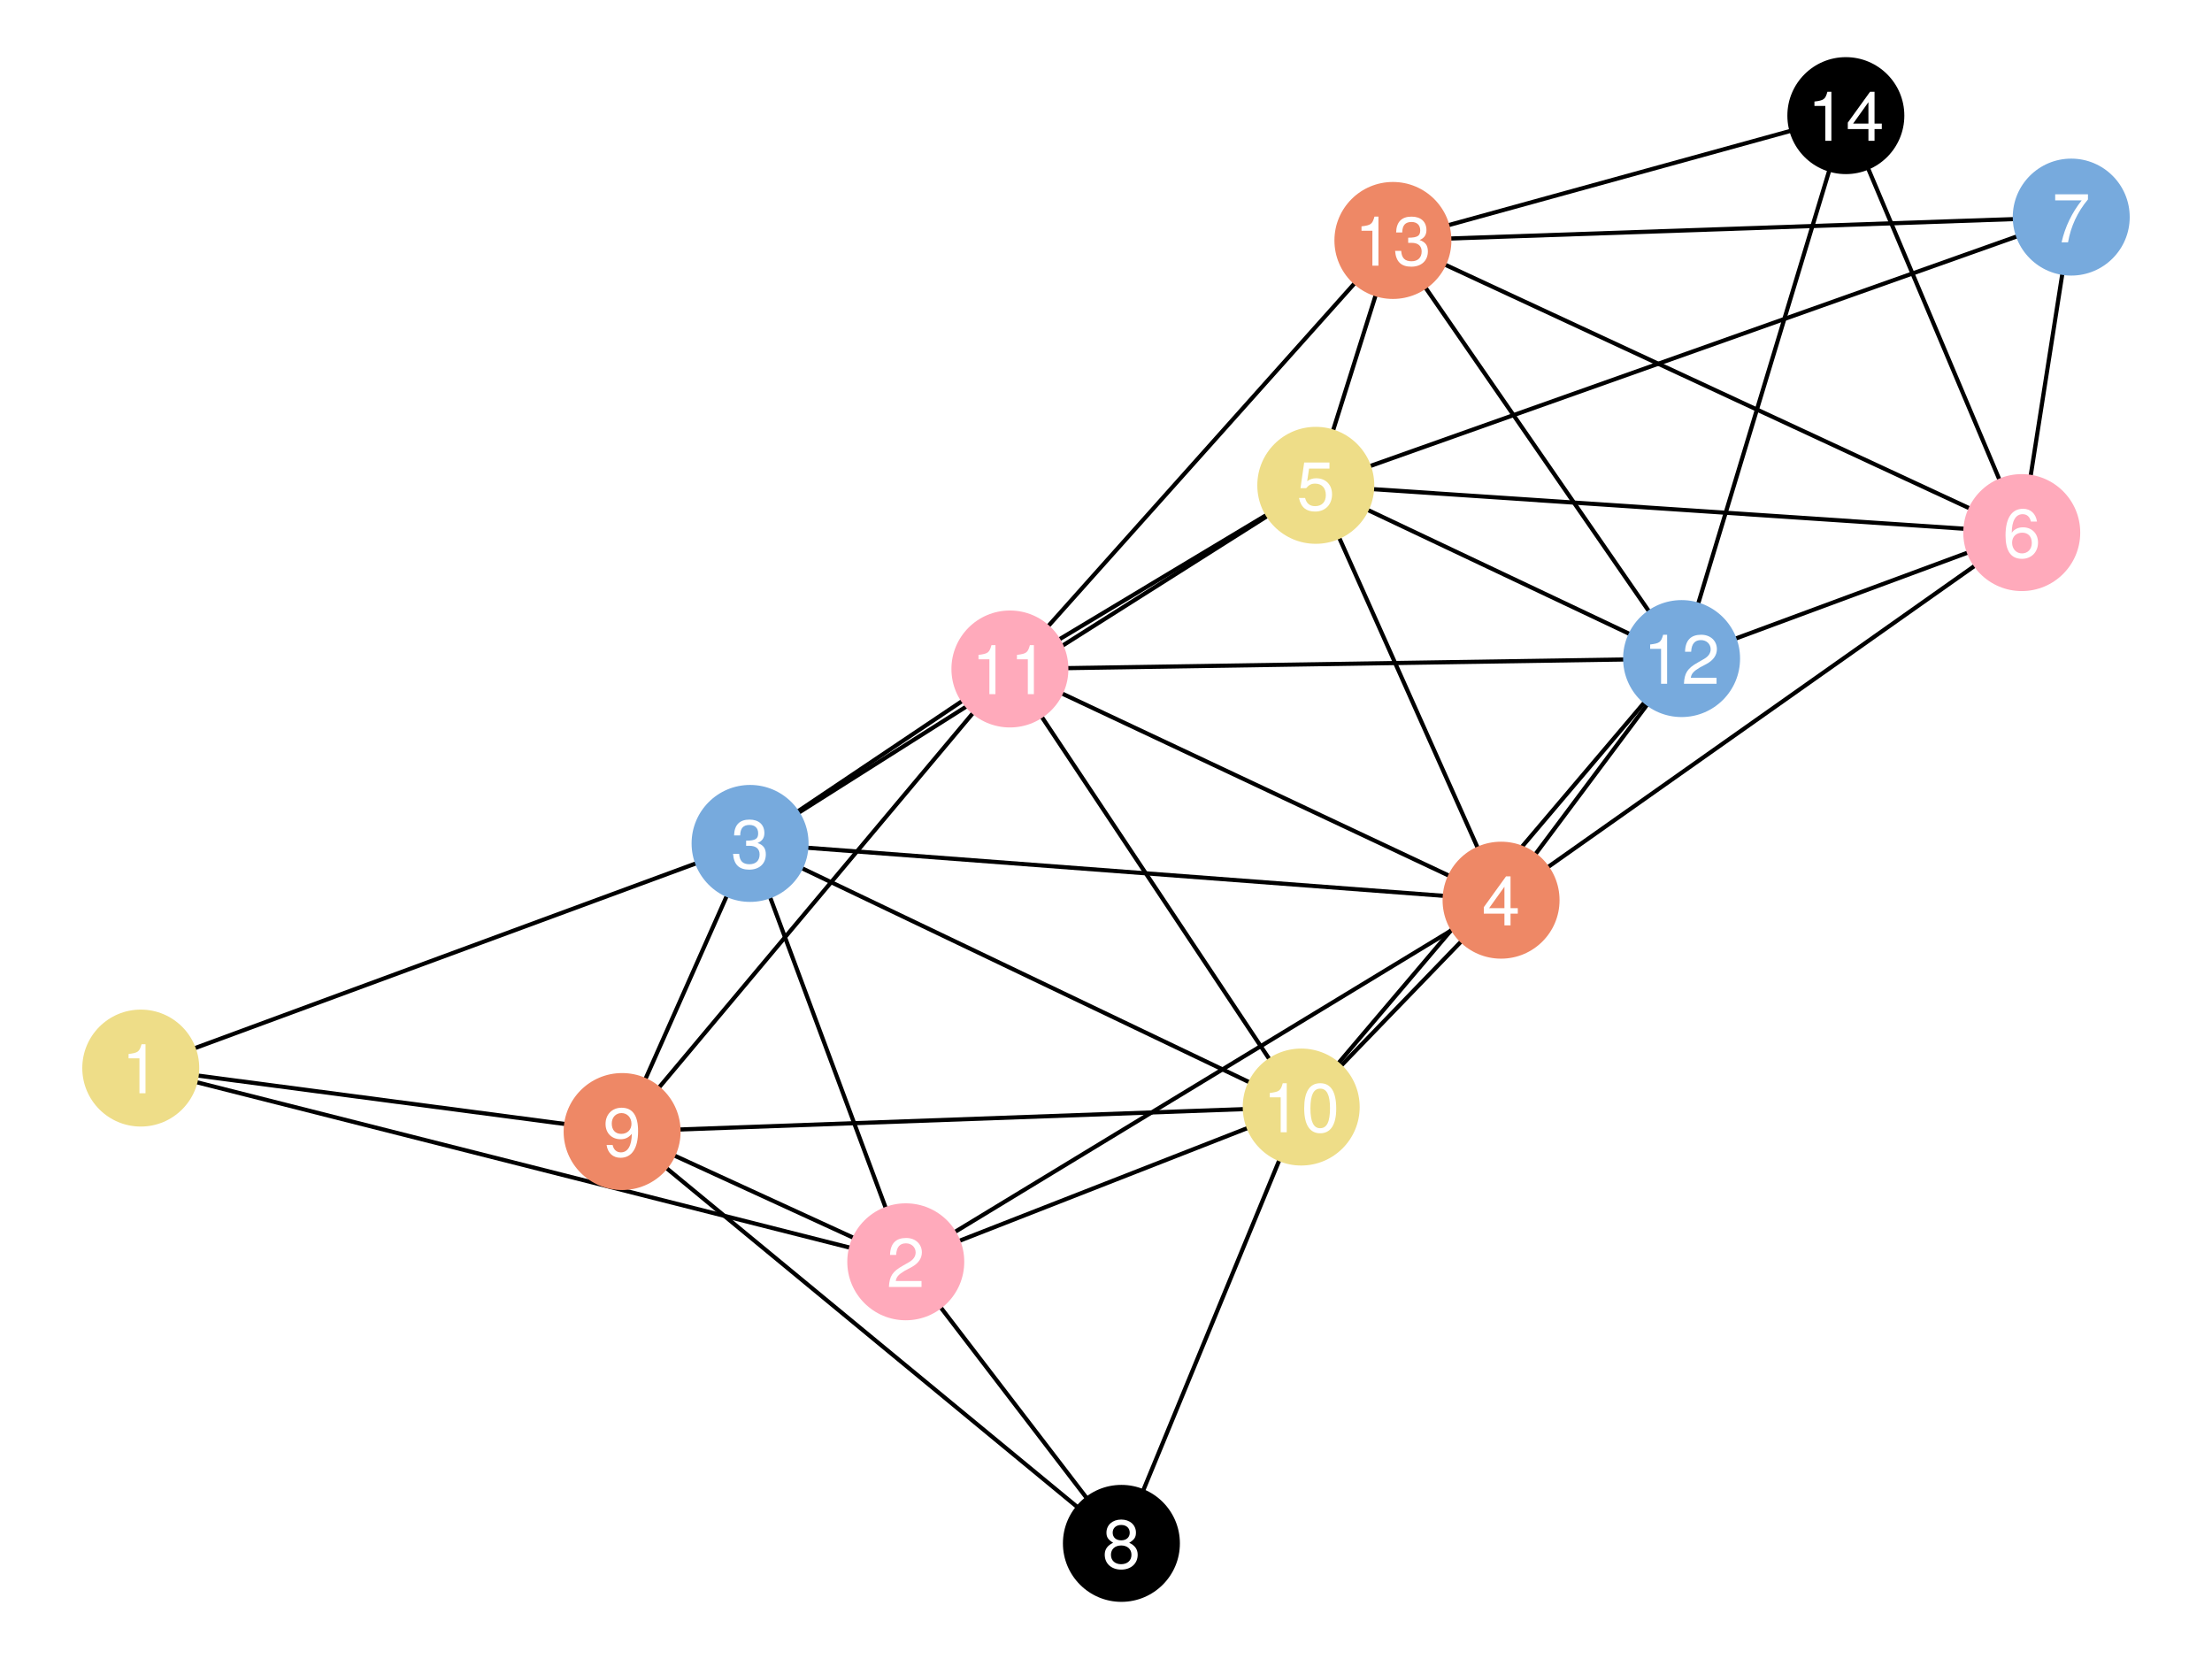 <?xml version="1.0" encoding="UTF-8"?>
<svg xmlns="http://www.w3.org/2000/svg" xmlns:xlink="http://www.w3.org/1999/xlink" width="600pt" height="450pt" viewBox="0 0 600 450" version="1.1">
<defs>
<g>
<symbol overflow="visible" id="glyph0-0-YjL/006r">
<path style="stroke:none;" d="M 0.375 -13.672 C 0.375 -13.672 0.375 0 0.375 0 C 0.375 0 8.812 0 8.812 0 C 8.812 0 8.812 -13.672 8.812 -13.672 C 8.812 -13.672 0.375 -13.672 0.375 -13.672 Z M 1.344 -0.969 C 1.344 -0.969 1.344 -12.688 1.344 -12.688 C 1.344 -12.688 7.844 -12.688 7.844 -12.688 C 7.844 -12.688 7.844 -0.969 7.844 -0.969 C 7.844 -0.969 1.344 -0.969 1.344 -0.969 Z M 1.344 -0.969 "/>
</symbol>
<symbol overflow="visible" id="glyph0-1-YjL/006r">
<path style="stroke:none;" d="M 6.5 0 C 6.5 0 4.859 0 4.859 0 C 4.859 0 4.859 -9.469 4.859 -9.469 C 4.859 -9.469 1.906 -9.469 1.906 -9.469 C 1.906 -9.469 1.906 -10.656 1.906 -10.656 C 4.469 -10.969 4.844 -11.25 5.422 -13.297 C 5.422 -13.297 6.5 -13.297 6.5 -13.297 C 6.5 -13.297 6.5 0 6.5 0 Z M 6.5 0 "/>
</symbol>
<symbol overflow="visible" id="glyph1-0-YjL/006r">
<path style="stroke:none;" d="M 0.375 -13.672 C 0.375 -13.672 0.375 0 0.375 0 C 0.375 0 8.812 0 8.812 0 C 8.812 0 8.812 -13.672 8.812 -13.672 C 8.812 -13.672 0.375 -13.672 0.375 -13.672 Z M 1.344 -0.969 C 1.344 -0.969 1.344 -12.688 1.344 -12.688 C 1.344 -12.688 7.844 -12.688 7.844 -12.688 C 7.844 -12.688 7.844 -0.969 7.844 -0.969 C 7.844 -0.969 1.344 -0.969 1.344 -0.969 Z M 1.344 -0.969 "/>
</symbol>
<symbol overflow="visible" id="glyph1-1-YjL/006r">
<path style="stroke:none;" d="M 9.578 -9.391 C 9.578 -7.766 8.625 -6.375 6.766 -5.375 C 6.766 -5.375 4.891 -4.375 4.891 -4.375 C 3.266 -3.406 2.656 -2.719 2.5 -1.625 C 2.5 -1.625 9.484 -1.625 9.484 -1.625 C 9.484 -1.625 9.484 0 9.484 0 C 9.484 0 0.641 0 0.641 0 C 0.781 -2.922 1.594 -4.188 4.375 -5.75 C 4.375 -5.75 6.094 -6.734 6.094 -6.734 C 7.281 -7.406 7.891 -8.312 7.891 -9.359 C 7.891 -10.781 6.766 -11.844 5.266 -11.844 C 3.641 -11.844 2.719 -10.906 2.594 -8.688 C 2.594 -8.688 0.938 -8.688 0.938 -8.688 C 1.031 -11.906 2.609 -13.297 5.328 -13.297 C 7.844 -13.297 9.578 -11.641 9.578 -9.391 Z M 9.578 -9.391 "/>
</symbol>
<symbol overflow="visible" id="glyph2-0-YjL/006r">
<path style="stroke:none;" d="M 0.375 -13.672 C 0.375 -13.672 0.375 0 0.375 0 C 0.375 0 8.812 0 8.812 0 C 8.812 0 8.812 -13.672 8.812 -13.672 C 8.812 -13.672 0.375 -13.672 0.375 -13.672 Z M 1.344 -0.969 C 1.344 -0.969 1.344 -12.688 1.344 -12.688 C 1.344 -12.688 7.844 -12.688 7.844 -12.688 C 7.844 -12.688 7.844 -0.969 7.844 -0.969 C 7.844 -0.969 1.344 -0.969 1.344 -0.969 Z M 1.344 -0.969 "/>
</symbol>
<symbol overflow="visible" id="glyph2-1-YjL/006r">
<path style="stroke:none;" d="M 9.484 -3.859 C 9.484 -1.344 7.719 0.281 4.984 0.281 C 2.266 0.281 0.812 -1.047 0.594 -4.016 C 0.594 -4.016 2.25 -4.016 2.25 -4.016 C 2.359 -2.078 3.25 -1.188 5.047 -1.188 C 6.766 -1.188 7.797 -2.172 7.797 -3.844 C 7.797 -5.328 6.859 -6.188 5.047 -6.188 C 5.047 -6.188 4.141 -6.188 4.141 -6.188 C 4.141 -6.188 4.141 -7.578 4.141 -7.578 C 6.781 -7.578 7.406 -8.156 7.406 -9.578 C 7.406 -10.984 6.531 -11.844 5.062 -11.844 C 3.375 -11.844 2.562 -10.969 2.531 -9 C 2.531 -9 0.875 -9 0.875 -9 C 0.938 -11.828 2.359 -13.297 5.047 -13.297 C 7.578 -13.297 9.094 -11.922 9.094 -9.641 C 9.094 -8.312 8.469 -7.438 7.234 -6.953 C 8.828 -6.406 9.484 -5.469 9.484 -3.859 Z M 9.484 -3.859 "/>
</symbol>
<symbol overflow="visible" id="glyph2-2-YjL/006r">
<path style="stroke:none;" d="M 9.75 -11.625 C 6.953 -8.312 5.078 -4.297 4.344 0 C 4.344 0 2.594 0 2.594 0 C 3.531 -4.156 5.406 -8.047 8.047 -11.375 C 8.047 -11.375 0.859 -11.375 0.859 -11.375 C 0.859 -11.375 0.859 -13.016 0.859 -13.016 C 0.859 -13.016 9.75 -13.016 9.75 -13.016 C 9.75 -13.016 9.75 -11.625 9.75 -11.625 Z M 9.75 -11.625 "/>
</symbol>
<symbol overflow="visible" id="glyph3-0-YjL/006r">
<path style="stroke:none;" d="M 0.375 -13.672 C 0.375 -13.672 0.375 0 0.375 0 C 0.375 0 8.812 0 8.812 0 C 8.812 0 8.812 -13.672 8.812 -13.672 C 8.812 -13.672 0.375 -13.672 0.375 -13.672 Z M 1.344 -0.969 C 1.344 -0.969 1.344 -12.688 1.344 -12.688 C 1.344 -12.688 7.844 -12.688 7.844 -12.688 C 7.844 -12.688 7.844 -0.969 7.844 -0.969 C 7.844 -0.969 1.344 -0.969 1.344 -0.969 Z M 1.344 -0.969 "/>
</symbol>
<symbol overflow="visible" id="glyph3-1-YjL/006r">
<path style="stroke:none;" d="M 9.75 -3.188 C 9.75 -3.188 7.781 -3.188 7.781 -3.188 C 7.781 -3.188 7.781 0 7.781 0 C 7.781 0 6.125 0 6.125 0 C 6.125 0 6.125 -3.188 6.125 -3.188 C 6.125 -3.188 0.531 -3.188 0.531 -3.188 C 0.531 -3.188 0.531 -4.938 0.531 -4.938 C 0.531 -4.938 6.562 -13.297 6.562 -13.297 C 6.562 -13.297 7.781 -13.297 7.781 -13.297 C 7.781 -13.297 7.781 -4.672 7.781 -4.672 C 7.781 -4.672 9.75 -4.672 9.75 -4.672 C 9.75 -4.672 9.75 -3.188 9.75 -3.188 Z M 6.125 -4.672 C 6.125 -4.672 6.125 -10.484 6.125 -10.484 C 6.125 -10.484 1.969 -4.672 1.969 -4.672 C 1.969 -4.672 6.125 -4.672 6.125 -4.672 Z M 6.125 -4.672 "/>
</symbol>
<symbol overflow="visible" id="glyph3-2-YjL/006r">
<path style="stroke:none;" d="M 9.625 -4.125 C 9.625 -1.516 7.797 0.281 5.266 0.281 C 2.234 0.281 0.812 -1.906 0.812 -6.062 C 0.812 -10.688 2.469 -13.297 5.562 -13.297 C 7.594 -13.297 9.016 -12 9.344 -9.828 C 9.344 -9.828 7.688 -9.828 7.688 -9.828 C 7.422 -11.094 6.625 -11.828 5.453 -11.828 C 3.562 -11.828 2.516 -10.031 2.5 -6.781 C 3.203 -7.766 4.234 -8.266 5.547 -8.266 C 7.938 -8.266 9.625 -6.594 9.625 -4.125 Z M 7.938 -4 C 7.938 -5.781 6.938 -6.812 5.344 -6.812 C 3.719 -6.812 2.594 -5.734 2.594 -4.094 C 2.594 -2.375 3.75 -1.188 5.281 -1.188 C 6.812 -1.188 7.938 -2.328 7.938 -4 Z M 7.938 -4 "/>
</symbol>
<symbol overflow="visible" id="glyph3-3-YjL/006r">
<path style="stroke:none;" d="M 9.625 -3.75 C 9.625 -1.328 7.781 0.281 5.156 0.281 C 2.531 0.281 0.688 -1.328 0.688 -3.766 C 0.688 -5.234 1.438 -6.266 2.969 -7 C 1.609 -7.844 1.156 -8.516 1.156 -9.75 C 1.156 -11.828 2.812 -13.297 5.156 -13.297 C 7.516 -13.297 9.156 -11.828 9.156 -9.75 C 9.156 -8.5 8.703 -7.812 7.328 -7 C 8.875 -6.266 9.625 -5.234 9.625 -3.75 Z M 7.469 -9.719 C 7.469 -11 6.562 -11.828 5.156 -11.828 C 3.766 -11.828 2.844 -11 2.844 -9.734 C 2.844 -8.469 3.766 -7.656 5.156 -7.656 C 6.547 -7.656 7.469 -8.469 7.469 -9.719 Z M 7.938 -3.734 C 7.938 -5.281 6.812 -6.266 5.156 -6.266 C 3.5 -6.266 2.375 -5.281 2.375 -3.734 C 2.375 -2.172 3.5 -1.188 5.125 -1.188 C 6.812 -1.188 7.938 -2.156 7.938 -3.734 Z M 7.938 -3.734 "/>
</symbol>
<symbol overflow="visible" id="glyph3-4-YjL/006r">
<path style="stroke:none;" d="M 9.547 -6.953 C 9.547 -2.359 7.875 0.281 4.766 0.281 C 2.734 0.281 1.312 -1.016 1 -3.188 C 1 -3.188 2.641 -3.188 2.641 -3.188 C 2.906 -1.906 3.719 -1.188 4.875 -1.188 C 6.766 -1.188 7.812 -2.984 7.844 -6.219 C 6.969 -5.188 6.062 -4.75 4.797 -4.75 C 2.406 -4.75 0.719 -6.406 0.719 -8.891 C 0.719 -11.5 2.531 -13.297 5.062 -13.297 C 8.094 -13.297 9.547 -11.125 9.547 -6.953 Z M 7.75 -8.922 C 7.75 -10.656 6.578 -11.844 5.047 -11.844 C 3.531 -11.844 2.406 -10.703 2.406 -9.016 C 2.406 -7.234 3.391 -6.203 4.984 -6.203 C 6.594 -6.203 7.75 -7.297 7.75 -8.922 Z M 7.75 -8.922 "/>
</symbol>
<symbol overflow="visible" id="glyph3-5-YjL/006r">
<path style="stroke:none;" d="M 6.5 0 C 6.5 0 4.859 0 4.859 0 C 4.859 0 4.859 -9.469 4.859 -9.469 C 4.859 -9.469 1.906 -9.469 1.906 -9.469 C 1.906 -9.469 1.906 -10.656 1.906 -10.656 C 4.469 -10.969 4.844 -11.25 5.422 -13.297 C 5.422 -13.297 6.5 -13.297 6.5 -13.297 C 6.5 -13.297 6.5 0 6.5 0 Z M 6.5 0 "/>
</symbol>
<symbol overflow="visible" id="glyph3-6-YjL/006r">
<path style="stroke:none;" d="M 9.578 -9.391 C 9.578 -7.766 8.625 -6.375 6.766 -5.375 C 6.766 -5.375 4.891 -4.375 4.891 -4.375 C 3.266 -3.406 2.656 -2.719 2.5 -1.625 C 2.5 -1.625 9.484 -1.625 9.484 -1.625 C 9.484 -1.625 9.484 0 9.484 0 C 9.484 0 0.641 0 0.641 0 C 0.781 -2.922 1.594 -4.188 4.375 -5.75 C 4.375 -5.75 6.094 -6.734 6.094 -6.734 C 7.281 -7.406 7.891 -8.312 7.891 -9.359 C 7.891 -10.781 6.766 -11.844 5.266 -11.844 C 3.641 -11.844 2.719 -10.906 2.594 -8.688 C 2.594 -8.688 0.938 -8.688 0.938 -8.688 C 1.031 -11.906 2.609 -13.297 5.328 -13.297 C 7.844 -13.297 9.578 -11.641 9.578 -9.391 Z M 9.578 -9.391 "/>
</symbol>
<symbol overflow="visible" id="glyph4-0-YjL/006r">
<path style="stroke:none;" d="M 0.375 -13.672 C 0.375 -13.672 0.375 0 0.375 0 C 0.375 0 8.812 0 8.812 0 C 8.812 0 8.812 -13.672 8.812 -13.672 C 8.812 -13.672 0.375 -13.672 0.375 -13.672 Z M 1.344 -0.969 C 1.344 -0.969 1.344 -12.688 1.344 -12.688 C 1.344 -12.688 7.844 -12.688 7.844 -12.688 C 7.844 -12.688 7.844 -0.969 7.844 -0.969 C 7.844 -0.969 1.344 -0.969 1.344 -0.969 Z M 1.344 -0.969 "/>
</symbol>
<symbol overflow="visible" id="glyph4-1-YjL/006r">
<path style="stroke:none;" d="M 9.625 -4.406 C 9.625 -1.594 7.75 0.281 5.062 0.281 C 2.703 0.281 1.203 -0.766 0.656 -3.406 C 0.656 -3.406 2.312 -3.406 2.312 -3.406 C 2.703 -1.906 3.578 -1.188 5.031 -1.188 C 6.828 -1.188 7.938 -2.266 7.938 -4.188 C 7.938 -6.156 6.812 -7.297 5.031 -7.297 C 4 -7.297 3.359 -6.969 2.594 -6.062 C 2.594 -6.062 1.062 -6.062 1.062 -6.062 C 1.062 -6.062 2.062 -13.016 2.062 -13.016 C 2.062 -13.016 8.922 -13.016 8.922 -13.016 C 8.922 -13.016 8.922 -11.375 8.922 -11.375 C 8.922 -11.375 3.391 -11.375 3.391 -11.375 C 3.391 -11.375 2.875 -7.953 2.875 -7.953 C 3.641 -8.516 4.391 -8.75 5.328 -8.75 C 7.875 -8.75 9.625 -7.031 9.625 -4.406 Z M 9.625 -4.406 "/>
</symbol>
<symbol overflow="visible" id="glyph4-2-YjL/006r">
<path style="stroke:none;" d="M 6.5 0 C 6.5 0 4.859 0 4.859 0 C 4.859 0 4.859 -9.469 4.859 -9.469 C 4.859 -9.469 1.906 -9.469 1.906 -9.469 C 1.906 -9.469 1.906 -10.656 1.906 -10.656 C 4.469 -10.969 4.844 -11.25 5.422 -13.297 C 5.422 -13.297 6.5 -13.297 6.5 -13.297 C 6.5 -13.297 6.5 0 6.5 0 Z M 6.5 0 "/>
</symbol>
<symbol overflow="visible" id="glyph5-0-YjL/006r">
<path style="stroke:none;" d="M 0.375 -13.672 C 0.375 -13.672 0.375 0 0.375 0 C 0.375 0 8.812 0 8.812 0 C 8.812 0 8.812 -13.672 8.812 -13.672 C 8.812 -13.672 0.375 -13.672 0.375 -13.672 Z M 1.344 -0.969 C 1.344 -0.969 1.344 -12.688 1.344 -12.688 C 1.344 -12.688 7.844 -12.688 7.844 -12.688 C 7.844 -12.688 7.844 -0.969 7.844 -0.969 C 7.844 -0.969 1.344 -0.969 1.344 -0.969 Z M 1.344 -0.969 "/>
</symbol>
<symbol overflow="visible" id="glyph5-1-YjL/006r">
<path style="stroke:none;" d="M 6.5 0 C 6.5 0 4.859 0 4.859 0 C 4.859 0 4.859 -9.469 4.859 -9.469 C 4.859 -9.469 1.906 -9.469 1.906 -9.469 C 1.906 -9.469 1.906 -10.656 1.906 -10.656 C 4.469 -10.969 4.844 -11.25 5.422 -13.297 C 5.422 -13.297 6.5 -13.297 6.5 -13.297 C 6.5 -13.297 6.5 0 6.5 0 Z M 6.5 0 "/>
</symbol>
<symbol overflow="visible" id="glyph5-2-YjL/006r">
<path style="stroke:none;" d="M 9.5 -6.391 C 9.5 -2.031 7.969 0.281 5.156 0.281 C 2.312 0.281 0.812 -2.031 0.812 -6.5 C 0.812 -10.969 2.281 -13.297 5.156 -13.297 C 8.047 -13.297 9.5 -11 9.5 -6.391 Z M 7.812 -6.547 C 7.812 -10.109 6.938 -11.828 5.156 -11.828 C 3.375 -11.828 2.5 -10.125 2.5 -6.484 C 2.5 -2.844 3.375 -1.094 5.125 -1.094 C 6.953 -1.094 7.812 -2.781 7.812 -6.547 Z M 7.812 -6.547 "/>
</symbol>
<symbol overflow="visible" id="glyph6-0-YjL/006r">
<path style="stroke:none;" d="M 0.375 -13.672 C 0.375 -13.672 0.375 0 0.375 0 C 0.375 0 8.812 0 8.812 0 C 8.812 0 8.812 -13.672 8.812 -13.672 C 8.812 -13.672 0.375 -13.672 0.375 -13.672 Z M 1.344 -0.969 C 1.344 -0.969 1.344 -12.688 1.344 -12.688 C 1.344 -12.688 7.844 -12.688 7.844 -12.688 C 7.844 -12.688 7.844 -0.969 7.844 -0.969 C 7.844 -0.969 1.344 -0.969 1.344 -0.969 Z M 1.344 -0.969 "/>
</symbol>
<symbol overflow="visible" id="glyph6-1-YjL/006r">
<path style="stroke:none;" d="M 6.5 0 C 6.5 0 4.859 0 4.859 0 C 4.859 0 4.859 -9.469 4.859 -9.469 C 4.859 -9.469 1.906 -9.469 1.906 -9.469 C 1.906 -9.469 1.906 -10.656 1.906 -10.656 C 4.469 -10.969 4.844 -11.25 5.422 -13.297 C 5.422 -13.297 6.5 -13.297 6.5 -13.297 C 6.5 -13.297 6.5 0 6.5 0 Z M 6.5 0 "/>
</symbol>
<symbol overflow="visible" id="glyph7-0-YjL/006r">
<path style="stroke:none;" d="M 0.375 -13.672 C 0.375 -13.672 0.375 0 0.375 0 C 0.375 0 8.812 0 8.812 0 C 8.812 0 8.812 -13.672 8.812 -13.672 C 8.812 -13.672 0.375 -13.672 0.375 -13.672 Z M 1.344 -0.969 C 1.344 -0.969 1.344 -12.688 1.344 -12.688 C 1.344 -12.688 7.844 -12.688 7.844 -12.688 C 7.844 -12.688 7.844 -0.969 7.844 -0.969 C 7.844 -0.969 1.344 -0.969 1.344 -0.969 Z M 1.344 -0.969 "/>
</symbol>
<symbol overflow="visible" id="glyph7-1-YjL/006r">
<path style="stroke:none;" d="M 6.5 0 C 6.5 0 4.859 0 4.859 0 C 4.859 0 4.859 -9.469 4.859 -9.469 C 4.859 -9.469 1.906 -9.469 1.906 -9.469 C 1.906 -9.469 1.906 -10.656 1.906 -10.656 C 4.469 -10.969 4.844 -11.25 5.422 -13.297 C 5.422 -13.297 6.5 -13.297 6.5 -13.297 C 6.5 -13.297 6.5 0 6.5 0 Z M 6.5 0 "/>
</symbol>
<symbol overflow="visible" id="glyph7-2-YjL/006r">
<path style="stroke:none;" d="M 9.484 -3.859 C 9.484 -1.344 7.719 0.281 4.984 0.281 C 2.266 0.281 0.812 -1.047 0.594 -4.016 C 0.594 -4.016 2.25 -4.016 2.25 -4.016 C 2.359 -2.078 3.25 -1.188 5.047 -1.188 C 6.766 -1.188 7.797 -2.172 7.797 -3.844 C 7.797 -5.328 6.859 -6.188 5.047 -6.188 C 5.047 -6.188 4.141 -6.188 4.141 -6.188 C 4.141 -6.188 4.141 -7.578 4.141 -7.578 C 6.781 -7.578 7.406 -8.156 7.406 -9.578 C 7.406 -10.984 6.531 -11.844 5.062 -11.844 C 3.375 -11.844 2.562 -10.969 2.531 -9 C 2.531 -9 0.875 -9 0.875 -9 C 0.938 -11.828 2.359 -13.297 5.047 -13.297 C 7.578 -13.297 9.094 -11.922 9.094 -9.641 C 9.094 -8.312 8.469 -7.438 7.234 -6.953 C 8.828 -6.406 9.484 -5.469 9.484 -3.859 Z M 9.484 -3.859 "/>
</symbol>
<symbol overflow="visible" id="glyph8-0-YjL/006r">
<path style="stroke:none;" d="M 0.375 -13.672 C 0.375 -13.672 0.375 0 0.375 0 C 0.375 0 8.812 0 8.812 0 C 8.812 0 8.812 -13.672 8.812 -13.672 C 8.812 -13.672 0.375 -13.672 0.375 -13.672 Z M 1.344 -0.969 C 1.344 -0.969 1.344 -12.688 1.344 -12.688 C 1.344 -12.688 7.844 -12.688 7.844 -12.688 C 7.844 -12.688 7.844 -0.969 7.844 -0.969 C 7.844 -0.969 1.344 -0.969 1.344 -0.969 Z M 1.344 -0.969 "/>
</symbol>
<symbol overflow="visible" id="glyph8-1-YjL/006r">
<path style="stroke:none;" d="M 6.5 0 C 6.5 0 4.859 0 4.859 0 C 4.859 0 4.859 -9.469 4.859 -9.469 C 4.859 -9.469 1.906 -9.469 1.906 -9.469 C 1.906 -9.469 1.906 -10.656 1.906 -10.656 C 4.469 -10.969 4.844 -11.25 5.422 -13.297 C 5.422 -13.297 6.5 -13.297 6.5 -13.297 C 6.5 -13.297 6.5 0 6.5 0 Z M 6.5 0 "/>
</symbol>
<symbol overflow="visible" id="glyph8-2-YjL/006r">
<path style="stroke:none;" d="M 9.75 -3.188 C 9.75 -3.188 7.781 -3.188 7.781 -3.188 C 7.781 -3.188 7.781 0 7.781 0 C 7.781 0 6.125 0 6.125 0 C 6.125 0 6.125 -3.188 6.125 -3.188 C 6.125 -3.188 0.531 -3.188 0.531 -3.188 C 0.531 -3.188 0.531 -4.938 0.531 -4.938 C 0.531 -4.938 6.562 -13.297 6.562 -13.297 C 6.562 -13.297 7.781 -13.297 7.781 -13.297 C 7.781 -13.297 7.781 -4.672 7.781 -4.672 C 7.781 -4.672 9.75 -4.672 9.75 -4.672 C 9.75 -4.672 9.75 -3.188 9.75 -3.188 Z M 6.125 -4.672 C 6.125 -4.672 6.125 -10.484 6.125 -10.484 C 6.125 -10.484 1.969 -4.672 1.969 -4.672 C 1.969 -4.672 6.125 -4.672 6.125 -4.672 Z M 6.125 -4.672 "/>
</symbol>
</g>
</defs>
<g id="surface1-YjL/006r">
<rect x="0" y="0" width="600" height="450" style="fill:rgb(100%,100%,100%);fill-opacity:1;stroke:none;"/>
<path style=" stroke:none;fill-rule:nonzero;fill:rgb(100%,100%,100%);fill-opacity:1;" d="M 12 438 L 588 438 L 588 12 L 12 12 Z M 12 438 "/>
<path style="fill:none;stroke-width:1.5;stroke-linecap:butt;stroke-linejoin:miter;stroke:rgb(0%,0%,0%);stroke-opacity:1;stroke-miterlimit:2;" d="M 50.911 386.286 L 327.583 456.344 " transform="matrix(0.75,0,0,0.75,0,0)"/>
<path style="fill:none;stroke-width:1.5;stroke-linecap:butt;stroke-linejoin:miter;stroke:rgb(0%,0%,0%);stroke-opacity:1;stroke-miterlimit:2;" d="M 50.911 386.286 L 271.276 305.036 " transform="matrix(0.75,0,0,0.75,0,0)"/>
<path style="fill:none;stroke-width:1.5;stroke-linecap:butt;stroke-linejoin:miter;stroke:rgb(0%,0%,0%);stroke-opacity:1;stroke-miterlimit:2;" d="M 50.911 386.286 L 224.995 409.24 " transform="matrix(0.75,0,0,0.75,0,0)"/>
<path style="fill:none;stroke-width:1.5;stroke-linecap:butt;stroke-linejoin:miter;stroke:rgb(0%,0%,0%);stroke-opacity:1;stroke-miterlimit:2;" d="M 327.583 456.344 L 271.276 305.036 " transform="matrix(0.75,0,0,0.75,0,0)"/>
<path style="fill:none;stroke-width:1.5;stroke-linecap:butt;stroke-linejoin:miter;stroke:rgb(0%,0%,0%);stroke-opacity:1;stroke-miterlimit:2;" d="M 327.583 456.344 L 542.88 325.562 " transform="matrix(0.75,0,0,0.75,0,0)"/>
<path style="fill:none;stroke-width:1.5;stroke-linecap:butt;stroke-linejoin:miter;stroke:rgb(0%,0%,0%);stroke-opacity:1;stroke-miterlimit:2;" d="M 327.583 456.344 L 405.573 558.182 " transform="matrix(0.75,0,0,0.75,0,0)"/>
<path style="fill:none;stroke-width:1.5;stroke-linecap:butt;stroke-linejoin:miter;stroke:rgb(0%,0%,0%);stroke-opacity:1;stroke-miterlimit:2;" d="M 327.583 456.344 L 224.995 409.24 " transform="matrix(0.75,0,0,0.75,0,0)"/>
<path style="fill:none;stroke-width:1.5;stroke-linecap:butt;stroke-linejoin:miter;stroke:rgb(0%,0%,0%);stroke-opacity:1;stroke-miterlimit:2;" d="M 327.583 456.344 L 470.599 400.375 " transform="matrix(0.75,0,0,0.75,0,0)"/>
<path style="fill:none;stroke-width:1.5;stroke-linecap:butt;stroke-linejoin:miter;stroke:rgb(0%,0%,0%);stroke-opacity:1;stroke-miterlimit:2;" d="M 271.276 305.036 L 542.88 325.562 " transform="matrix(0.75,0,0,0.75,0,0)"/>
<path style="fill:none;stroke-width:1.5;stroke-linecap:butt;stroke-linejoin:miter;stroke:rgb(0%,0%,0%);stroke-opacity:1;stroke-miterlimit:2;" d="M 271.276 305.036 L 475.875 175.526 " transform="matrix(0.75,0,0,0.75,0,0)"/>
<path style="fill:none;stroke-width:1.5;stroke-linecap:butt;stroke-linejoin:miter;stroke:rgb(0%,0%,0%);stroke-opacity:1;stroke-miterlimit:2;" d="M 271.276 305.036 L 224.995 409.24 " transform="matrix(0.75,0,0,0.75,0,0)"/>
<path style="fill:none;stroke-width:1.5;stroke-linecap:butt;stroke-linejoin:miter;stroke:rgb(0%,0%,0%);stroke-opacity:1;stroke-miterlimit:2;" d="M 271.276 305.036 L 470.599 400.375 " transform="matrix(0.75,0,0,0.75,0,0)"/>
<path style="fill:none;stroke-width:1.5;stroke-linecap:butt;stroke-linejoin:miter;stroke:rgb(0%,0%,0%);stroke-opacity:1;stroke-miterlimit:2;" d="M 271.276 305.036 L 365.25 241.948 " transform="matrix(0.75,0,0,0.75,0,0)"/>
<path style="fill:none;stroke-width:1.5;stroke-linecap:butt;stroke-linejoin:miter;stroke:rgb(0%,0%,0%);stroke-opacity:1;stroke-miterlimit:2;" d="M 542.88 325.562 L 475.875 175.526 " transform="matrix(0.75,0,0,0.75,0,0)"/>
<path style="fill:none;stroke-width:1.5;stroke-linecap:butt;stroke-linejoin:miter;stroke:rgb(0%,0%,0%);stroke-opacity:1;stroke-miterlimit:2;" d="M 542.88 325.562 L 731.198 192.62 " transform="matrix(0.75,0,0,0.75,0,0)"/>
<path style="fill:none;stroke-width:1.5;stroke-linecap:butt;stroke-linejoin:miter;stroke:rgb(0%,0%,0%);stroke-opacity:1;stroke-miterlimit:2;" d="M 542.88 325.562 L 470.599 400.375 " transform="matrix(0.75,0,0,0.75,0,0)"/>
<path style="fill:none;stroke-width:1.5;stroke-linecap:butt;stroke-linejoin:miter;stroke:rgb(0%,0%,0%);stroke-opacity:1;stroke-miterlimit:2;" d="M 542.88 325.562 L 365.25 241.948 " transform="matrix(0.75,0,0,0.75,0,0)"/>
<path style="fill:none;stroke-width:1.5;stroke-linecap:butt;stroke-linejoin:miter;stroke:rgb(0%,0%,0%);stroke-opacity:1;stroke-miterlimit:2;" d="M 542.88 325.562 L 608.167 238.182 " transform="matrix(0.75,0,0,0.75,0,0)"/>
<path style="fill:none;stroke-width:1.5;stroke-linecap:butt;stroke-linejoin:miter;stroke:rgb(0%,0%,0%);stroke-opacity:1;stroke-miterlimit:2;" d="M 475.875 175.526 L 731.198 192.62 " transform="matrix(0.75,0,0,0.75,0,0)"/>
<path style="fill:none;stroke-width:1.5;stroke-linecap:butt;stroke-linejoin:miter;stroke:rgb(0%,0%,0%);stroke-opacity:1;stroke-miterlimit:2;" d="M 475.875 175.526 L 749.089 78.521 " transform="matrix(0.75,0,0,0.75,0,0)"/>
<path style="fill:none;stroke-width:1.5;stroke-linecap:butt;stroke-linejoin:miter;stroke:rgb(0%,0%,0%);stroke-opacity:1;stroke-miterlimit:2;" d="M 475.875 175.526 L 365.25 241.948 " transform="matrix(0.75,0,0,0.75,0,0)"/>
<path style="fill:none;stroke-width:1.5;stroke-linecap:butt;stroke-linejoin:miter;stroke:rgb(0%,0%,0%);stroke-opacity:1;stroke-miterlimit:2;" d="M 475.875 175.526 L 608.167 238.182 " transform="matrix(0.75,0,0,0.75,0,0)"/>
<path style="fill:none;stroke-width:1.5;stroke-linecap:butt;stroke-linejoin:miter;stroke:rgb(0%,0%,0%);stroke-opacity:1;stroke-miterlimit:2;" d="M 475.875 175.526 L 503.766 86.964 " transform="matrix(0.75,0,0,0.75,0,0)"/>
<path style="fill:none;stroke-width:1.5;stroke-linecap:butt;stroke-linejoin:miter;stroke:rgb(0%,0%,0%);stroke-opacity:1;stroke-miterlimit:2;" d="M 731.198 192.62 L 749.089 78.521 " transform="matrix(0.75,0,0,0.75,0,0)"/>
<path style="fill:none;stroke-width:1.5;stroke-linecap:butt;stroke-linejoin:miter;stroke:rgb(0%,0%,0%);stroke-opacity:1;stroke-miterlimit:2;" d="M 731.198 192.62 L 608.167 238.182 " transform="matrix(0.75,0,0,0.75,0,0)"/>
<path style="fill:none;stroke-width:1.5;stroke-linecap:butt;stroke-linejoin:miter;stroke:rgb(0%,0%,0%);stroke-opacity:1;stroke-miterlimit:2;" d="M 731.198 192.62 L 503.766 86.964 " transform="matrix(0.75,0,0,0.75,0,0)"/>
<path style="fill:none;stroke-width:1.5;stroke-linecap:butt;stroke-linejoin:miter;stroke:rgb(0%,0%,0%);stroke-opacity:1;stroke-miterlimit:2;" d="M 731.198 192.62 L 667.578 41.818 " transform="matrix(0.75,0,0,0.75,0,0)"/>
<path style="fill:none;stroke-width:1.5;stroke-linecap:butt;stroke-linejoin:miter;stroke:rgb(0%,0%,0%);stroke-opacity:1;stroke-miterlimit:2;" d="M 749.089 78.521 L 503.766 86.964 " transform="matrix(0.75,0,0,0.75,0,0)"/>
<path style="fill:none;stroke-width:1.5;stroke-linecap:butt;stroke-linejoin:miter;stroke:rgb(0%,0%,0%);stroke-opacity:1;stroke-miterlimit:2;" d="M 405.573 558.182 L 224.995 409.24 " transform="matrix(0.75,0,0,0.75,0,0)"/>
<path style="fill:none;stroke-width:1.5;stroke-linecap:butt;stroke-linejoin:miter;stroke:rgb(0%,0%,0%);stroke-opacity:1;stroke-miterlimit:2;" d="M 405.573 558.182 L 470.599 400.375 " transform="matrix(0.75,0,0,0.75,0,0)"/>
<path style="fill:none;stroke-width:1.5;stroke-linecap:butt;stroke-linejoin:miter;stroke:rgb(0%,0%,0%);stroke-opacity:1;stroke-miterlimit:2;" d="M 224.995 409.24 L 470.599 400.375 " transform="matrix(0.75,0,0,0.75,0,0)"/>
<path style="fill:none;stroke-width:1.5;stroke-linecap:butt;stroke-linejoin:miter;stroke:rgb(0%,0%,0%);stroke-opacity:1;stroke-miterlimit:2;" d="M 224.995 409.24 L 365.25 241.948 " transform="matrix(0.75,0,0,0.75,0,0)"/>
<path style="fill:none;stroke-width:1.5;stroke-linecap:butt;stroke-linejoin:miter;stroke:rgb(0%,0%,0%);stroke-opacity:1;stroke-miterlimit:2;" d="M 470.599 400.375 L 365.25 241.948 " transform="matrix(0.75,0,0,0.75,0,0)"/>
<path style="fill:none;stroke-width:1.5;stroke-linecap:butt;stroke-linejoin:miter;stroke:rgb(0%,0%,0%);stroke-opacity:1;stroke-miterlimit:2;" d="M 470.599 400.375 L 608.167 238.182 " transform="matrix(0.75,0,0,0.75,0,0)"/>
<path style="fill:none;stroke-width:1.5;stroke-linecap:butt;stroke-linejoin:miter;stroke:rgb(0%,0%,0%);stroke-opacity:1;stroke-miterlimit:2;" d="M 365.25 241.948 L 608.167 238.182 " transform="matrix(0.75,0,0,0.75,0,0)"/>
<path style="fill:none;stroke-width:1.5;stroke-linecap:butt;stroke-linejoin:miter;stroke:rgb(0%,0%,0%);stroke-opacity:1;stroke-miterlimit:2;" d="M 365.25 241.948 L 503.766 86.964 " transform="matrix(0.75,0,0,0.75,0,0)"/>
<path style="fill:none;stroke-width:1.5;stroke-linecap:butt;stroke-linejoin:miter;stroke:rgb(0%,0%,0%);stroke-opacity:1;stroke-miterlimit:2;" d="M 608.167 238.182 L 503.766 86.964 " transform="matrix(0.75,0,0,0.75,0,0)"/>
<path style="fill:none;stroke-width:1.5;stroke-linecap:butt;stroke-linejoin:miter;stroke:rgb(0%,0%,0%);stroke-opacity:1;stroke-miterlimit:2;" d="M 608.167 238.182 L 667.578 41.818 " transform="matrix(0.75,0,0,0.75,0,0)"/>
<path style="fill:none;stroke-width:1.5;stroke-linecap:butt;stroke-linejoin:miter;stroke:rgb(0%,0%,0%);stroke-opacity:1;stroke-miterlimit:2;" d="M 503.766 86.964 L 667.578 41.818 " transform="matrix(0.75,0,0,0.75,0,0)"/>
<path style=" stroke:none;fill-rule:nonzero;fill:rgb(93.333%,86.667%,53.333%);fill-opacity:1;" d="M 54.043 289.715 C 54.043 280.953 46.941 273.852 38.184 273.852 C 29.422 273.852 22.32 280.953 22.32 289.715 C 22.32 298.473 29.422 305.574 38.184 305.574 C 46.941 305.574 54.043 298.473 54.043 289.715 Z M 54.043 289.715 "/>
<path style=" stroke:none;fill-rule:nonzero;fill:rgb(100%,66.667%,73.333%);fill-opacity:1;" d="M 261.551 342.258 C 261.551 333.5 254.449 326.398 245.688 326.398 C 236.93 326.398 229.824 333.5 229.824 342.258 C 229.824 351.02 236.93 358.121 245.688 358.121 C 254.449 358.121 261.551 351.02 261.551 342.258 Z M 261.551 342.258 "/>
<path style=" stroke:none;fill-rule:nonzero;fill:rgb(46.667%,66.667%,86.667%);fill-opacity:1;" d="M 219.32 228.777 C 219.32 220.016 212.215 212.914 203.457 212.914 C 194.695 212.914 187.594 220.016 187.594 228.777 C 187.594 237.535 194.695 244.637 203.457 244.637 C 212.215 244.637 219.32 237.535 219.32 228.777 Z M 219.32 228.777 "/>
<path style=" stroke:none;fill-rule:nonzero;fill:rgb(93.333%,53.333%,40%);fill-opacity:1;" d="M 423.023 244.172 C 423.023 235.41 415.922 228.309 407.16 228.309 C 398.402 228.309 391.297 235.41 391.297 244.172 C 391.297 252.93 398.402 260.035 407.16 260.035 C 415.922 260.035 423.023 252.93 423.023 244.172 Z M 423.023 244.172 "/>
<path style=" stroke:none;fill-rule:nonzero;fill:rgb(93.333%,86.667%,53.333%);fill-opacity:1;" d="M 372.766 131.645 C 372.766 122.883 365.664 115.781 356.906 115.781 C 348.145 115.781 341.043 122.883 341.043 131.645 C 341.043 140.406 348.145 147.508 356.906 147.508 C 365.664 147.508 372.766 140.406 372.766 131.645 Z M 372.766 131.645 "/>
<path style=" stroke:none;fill-rule:nonzero;fill:rgb(100%,66.667%,73.333%);fill-opacity:1;" d="M 564.258 144.465 C 564.258 135.703 557.156 128.602 548.398 128.602 C 539.637 128.602 532.535 135.703 532.535 144.465 C 532.535 153.227 539.637 160.328 548.398 160.328 C 557.156 160.328 564.258 153.227 564.258 144.465 Z M 564.258 144.465 "/>
<path style=" stroke:none;fill-rule:nonzero;fill:rgb(46.667%,66.667%,86.667%);fill-opacity:1;" d="M 577.68 58.891 C 577.68 50.129 570.578 43.027 561.816 43.027 C 553.059 43.027 545.957 50.129 545.957 58.891 C 545.957 67.648 553.059 74.75 561.816 74.75 C 570.578 74.75 577.68 67.648 577.68 58.891 Z M 577.68 58.891 "/>
<path style=" stroke:none;fill-rule:nonzero;fill:rgb(0%,0%,0%);fill-opacity:1;" d="M 320.043 418.637 C 320.043 409.875 312.941 402.773 304.18 402.773 C 295.418 402.773 288.316 409.875 288.316 418.637 C 288.316 427.398 295.418 434.5 304.18 434.5 C 312.941 434.5 320.043 427.398 320.043 418.637 Z M 320.043 418.637 "/>
<path style=" stroke:none;fill-rule:nonzero;fill:rgb(93.333%,53.333%,40%);fill-opacity:1;" d="M 184.609 306.93 C 184.609 298.168 177.508 291.066 168.746 291.066 C 159.984 291.066 152.883 298.168 152.883 306.93 C 152.883 315.691 159.984 322.793 168.746 322.793 C 177.508 322.793 184.609 315.691 184.609 306.93 Z M 184.609 306.93 "/>
<path style=" stroke:none;fill-rule:nonzero;fill:rgb(93.333%,86.667%,53.333%);fill-opacity:1;" d="M 368.809 300.281 C 368.809 291.523 361.707 284.422 352.949 284.422 C 344.188 284.422 337.086 291.523 337.086 300.281 C 337.086 309.043 344.188 316.145 352.949 316.145 C 361.707 316.145 368.809 309.043 368.809 300.281 Z M 368.809 300.281 "/>
<path style=" stroke:none;fill-rule:nonzero;fill:rgb(100%,66.667%,73.333%);fill-opacity:1;" d="M 289.801 181.461 C 289.801 172.699 282.699 165.598 273.938 165.598 C 265.176 165.598 258.074 172.699 258.074 181.461 C 258.074 190.219 265.176 197.32 273.938 197.32 C 282.699 197.32 289.801 190.219 289.801 181.461 Z M 289.801 181.461 "/>
<path style=" stroke:none;fill-rule:nonzero;fill:rgb(46.667%,66.667%,86.667%);fill-opacity:1;" d="M 471.988 178.637 C 471.988 169.875 464.887 162.773 456.125 162.773 C 447.363 162.773 440.262 169.875 440.262 178.637 C 440.262 187.395 447.363 194.5 456.125 194.5 C 464.887 194.5 471.988 187.395 471.988 178.637 Z M 471.988 178.637 "/>
<path style=" stroke:none;fill-rule:nonzero;fill:rgb(93.333%,53.333%,40%);fill-opacity:1;" d="M 393.688 65.223 C 393.688 56.461 386.586 49.359 377.824 49.359 C 369.062 49.359 361.961 56.461 361.961 65.223 C 361.961 73.984 369.062 81.086 377.824 81.086 C 386.586 81.086 393.688 73.984 393.688 65.223 Z M 393.688 65.223 "/>
<path style=" stroke:none;fill-rule:nonzero;fill:rgb(0%,0%,0%);fill-opacity:1;" d="M 516.547 31.363 C 516.547 22.602 509.441 15.5 500.684 15.5 C 491.922 15.5 484.82 22.602 484.82 31.363 C 484.82 40.125 491.922 47.227 500.684 47.227 C 509.441 47.227 516.547 40.125 516.547 31.363 Z M 516.547 31.363 "/>
<g style="fill:rgb(100%,100%,100%);fill-opacity:1;">
  <use xlink:href="#glyph0-1-YjL/006r" x="32.969" y="296.548"/>
</g>
<g style="fill:rgb(100%,100%,100%);fill-opacity:1;">
  <use xlink:href="#glyph1-1-YjL/006r" x="240.476" y="349.094"/>
</g>
<g style="fill:rgb(100%,100%,100%);fill-opacity:1;">
  <use xlink:href="#glyph2-1-YjL/006r" x="198.244" y="235.61"/>
</g>
<g style="fill:rgb(100%,100%,100%);fill-opacity:1;">
  <use xlink:href="#glyph3-1-YjL/006r" x="401.949" y="251.005"/>
</g>
<g style="fill:rgb(100%,100%,100%);fill-opacity:1;">
  <use xlink:href="#glyph4-1-YjL/006r" x="351.692" y="138.479"/>
</g>
<g style="fill:rgb(100%,100%,100%);fill-opacity:1;">
  <use xlink:href="#glyph3-2-YjL/006r" x="543.185" y="151.299"/>
</g>
<g style="fill:rgb(100%,100%,100%);fill-opacity:1;">
  <use xlink:href="#glyph2-2-YjL/006r" x="556.606" y="65.723"/>
</g>
<g style="fill:rgb(100%,100%,100%);fill-opacity:1;">
  <use xlink:href="#glyph3-3-YjL/006r" x="298.967" y="425.471"/>
</g>
<g style="fill:rgb(100%,100%,100%);fill-opacity:1;">
  <use xlink:href="#glyph3-4-YjL/006r" x="163.534" y="313.764"/>
</g>
<g style="fill:rgb(100%,100%,100%);fill-opacity:1;">
  <use xlink:href="#glyph5-1-YjL/006r" x="342.523" y="307.118"/>
</g>
<g style="fill:rgb(100%,100%,100%);fill-opacity:1;">
  <use xlink:href="#glyph5-2-YjL/006r" x="352.948" y="307.118"/>
</g>
<g style="fill:rgb(100%,100%,100%);fill-opacity:1;">
  <use xlink:href="#glyph3-5-YjL/006r" x="263.512" y="188.294"/>
</g>
<g style="fill:rgb(100%,100%,100%);fill-opacity:1;">
  <use xlink:href="#glyph4-2-YjL/006r" x="273.937" y="188.294"/>
</g>
<g style="fill:rgb(100%,100%,100%);fill-opacity:1;">
  <use xlink:href="#glyph6-1-YjL/006r" x="445.699" y="185.47"/>
</g>
<g style="fill:rgb(100%,100%,100%);fill-opacity:1;">
  <use xlink:href="#glyph3-6-YjL/006r" x="456.124" y="185.47"/>
</g>
<g style="fill:rgb(100%,100%,100%);fill-opacity:1;">
  <use xlink:href="#glyph7-1-YjL/006r" x="367.399" y="72.056"/>
</g>
<g style="fill:rgb(100%,100%,100%);fill-opacity:1;">
  <use xlink:href="#glyph7-2-YjL/006r" x="377.824" y="72.056"/>
</g>
<g style="fill:rgb(100%,100%,100%);fill-opacity:1;">
  <use xlink:href="#glyph8-1-YjL/006r" x="490.257" y="38.198"/>
</g>
<g style="fill:rgb(100%,100%,100%);fill-opacity:1;">
  <use xlink:href="#glyph8-2-YjL/006r" x="500.682" y="38.198"/>
</g>
</g>
</svg>

